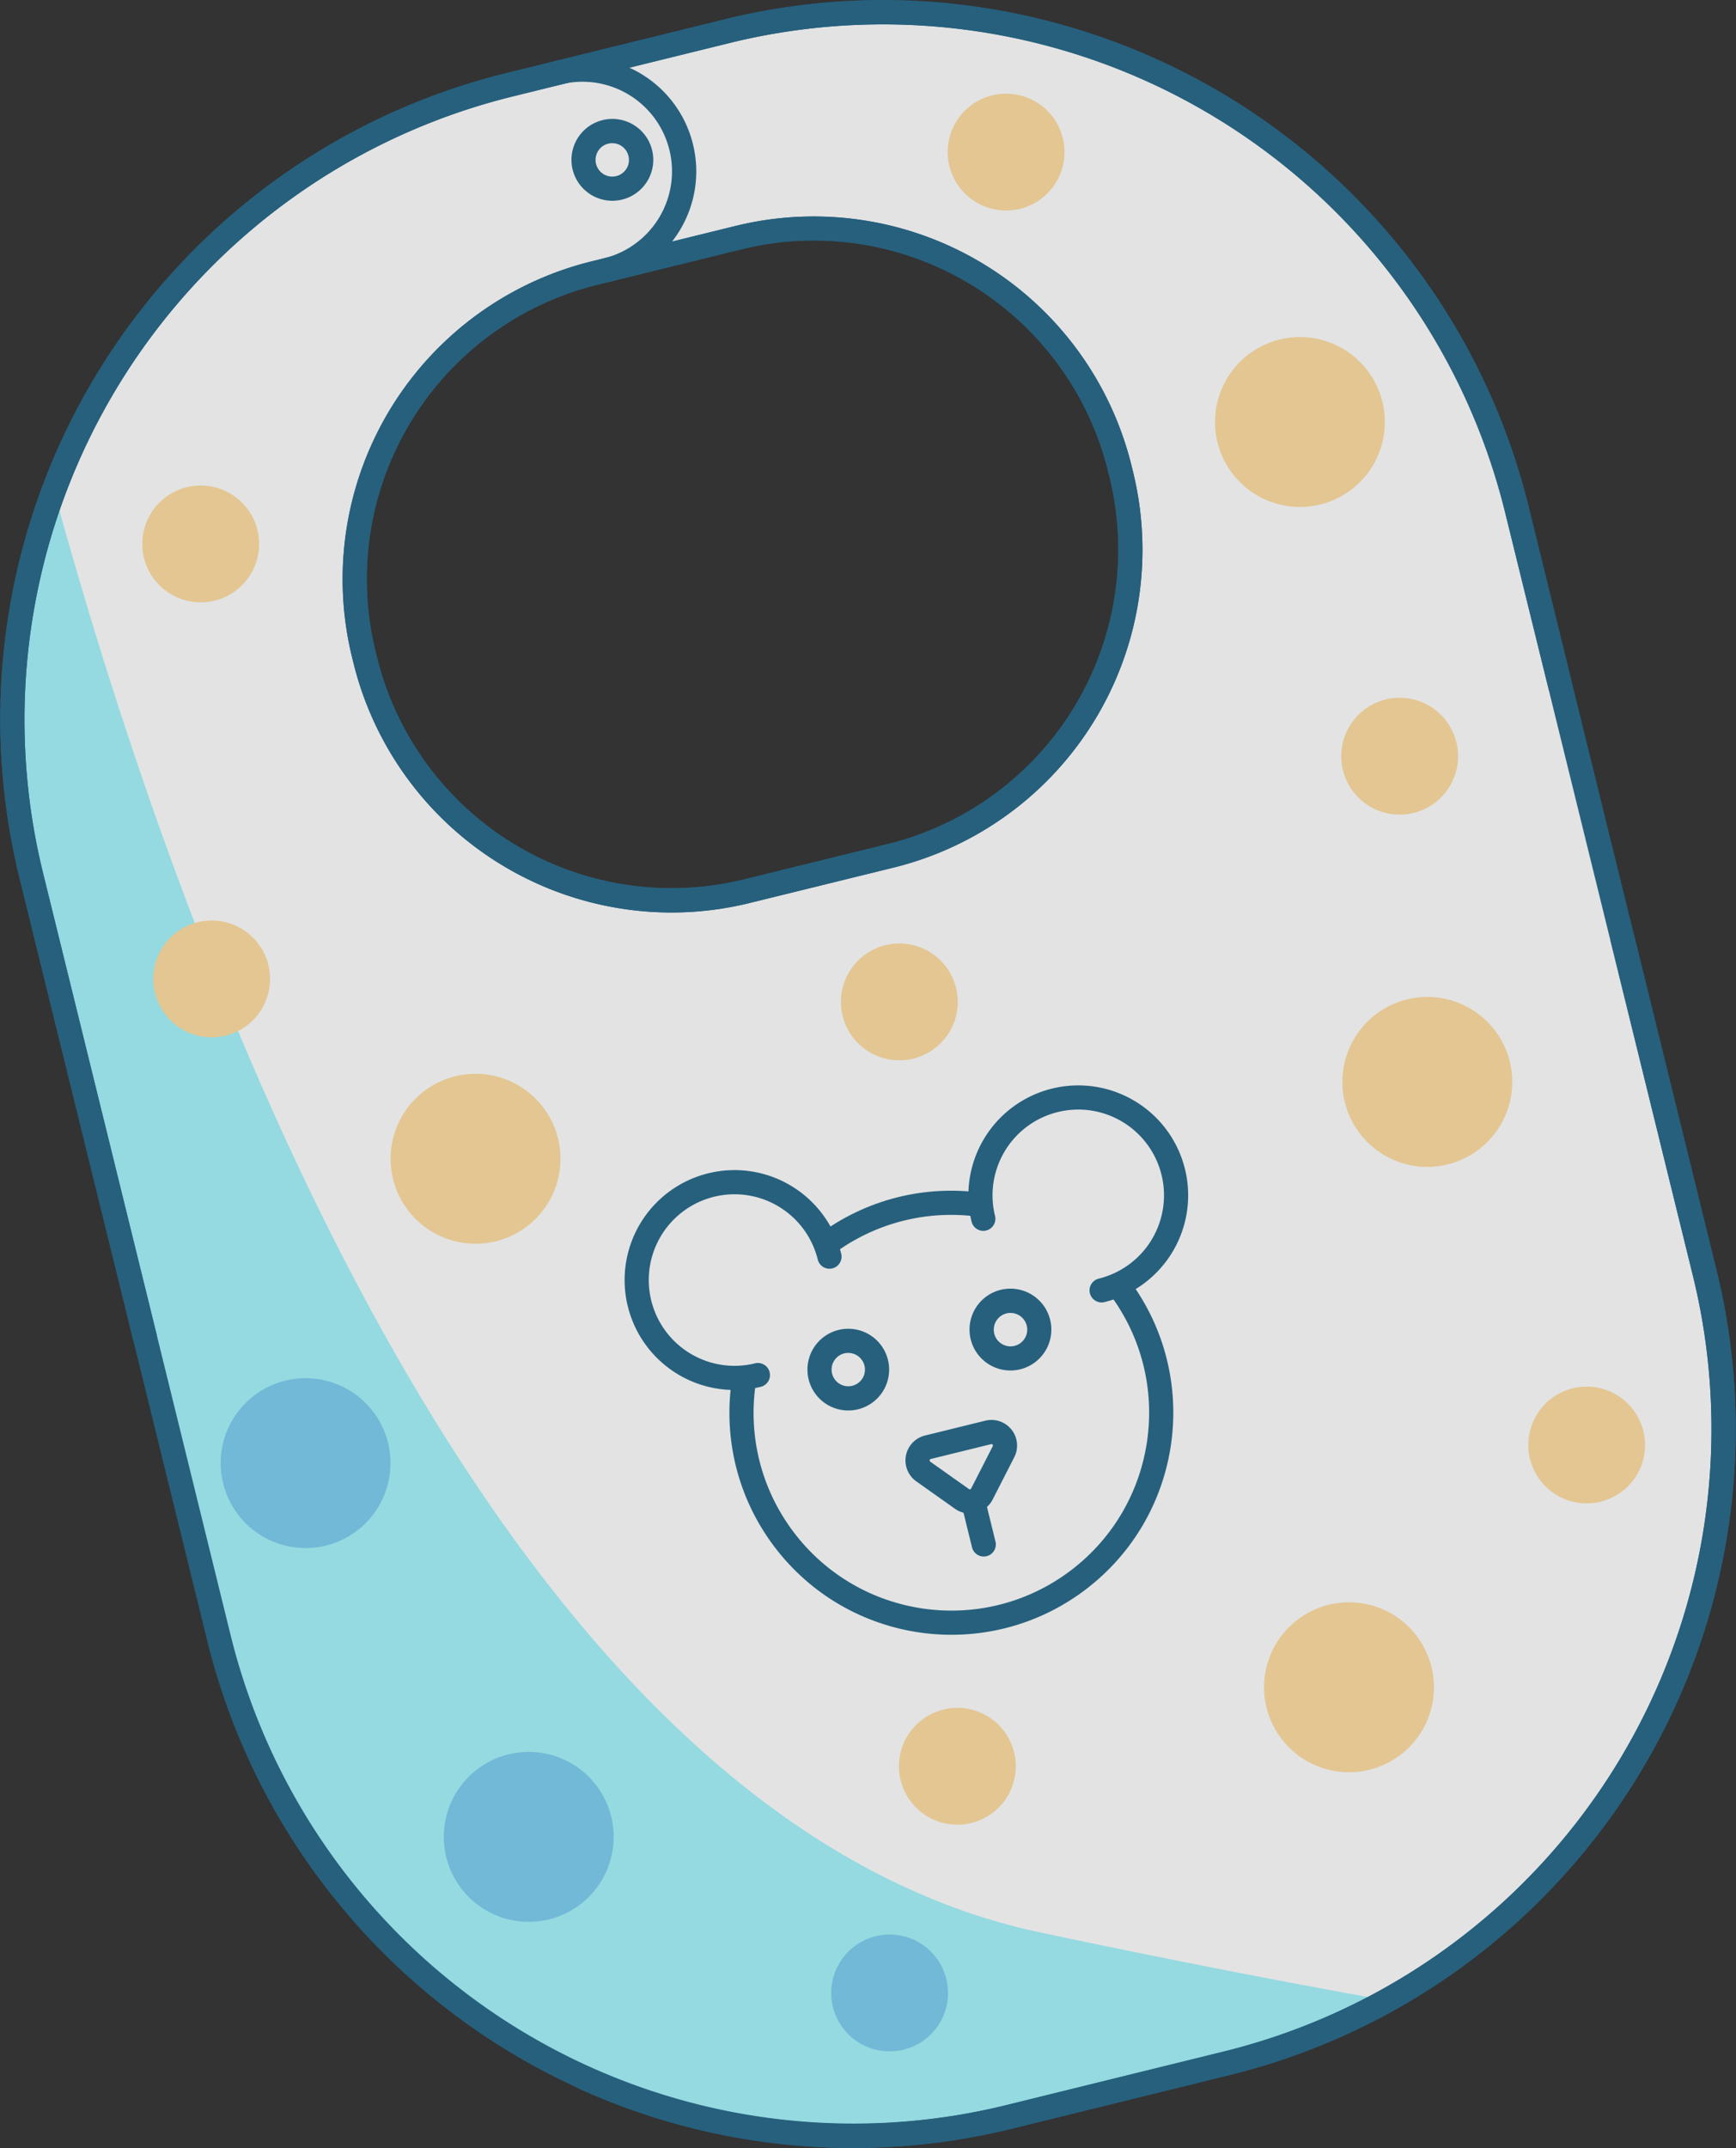 <svg xmlns="http://www.w3.org/2000/svg" width="53.902" height="66.668" viewBox="0 0 53.902 66.668"><rect x="0" y="0" width="53.902" height="66.668" fill="#333333" stroke="none"/><defs><style>.a{opacity:0.86;}.b,.c{fill:#fff;}.c{stroke:#246789;stroke-linecap:round;stroke-linejoin:round;stroke-width:0.75px;}.d{fill:#246789;}.e{fill:#a4f4fc;}.f{fill:#ffdda1;}.g{fill:#7ccef2;}</style></defs><g class="a" transform="translate(-164.668 -32.952)"><path class="b" d="M187.231,33.923l-6.753,1.662A20.276,20.276,0,0,0,165.639,60.12l5.834,23.693a20.275,20.275,0,0,0,24.534,14.839l6.753-1.663A20.274,20.274,0,0,0,217.6,72.455l-5.834-23.693A20.274,20.274,0,0,0,187.231,33.923Zm12.252,13.75a9.783,9.783,0,0,1-7.16,11.839l-4.473,1.1a9.782,9.782,0,0,1-11.838-7.16l-.046-.187a9.783,9.783,0,0,1,7.16-11.838l4.473-1.1a9.783,9.783,0,0,1,11.838,7.161Z"/><circle class="c" cx="6.516" cy="6.516" r="6.516" transform="translate(185.081 75.522) rotate(-37.038)"/><path class="c" d="M195.156,79.32l.67-1.311a.42.42,0,0,0-.475-.6l-1.874.461a.421.421,0,0,0-.142.752l1.2.85A.421.421,0,0,0,195.156,79.32Z"/><line class="c" x1="0.29" y1="1.179" transform="translate(194.923 79.707)"/><path class="c" d="M188.2,75.629a3.037,3.037,0,1,1,2.223-3.675"/><path class="c" d="M198.873,73a3.037,3.037,0,1,0-3.674-2.222"/><path class="d" d="M191.007,76.728a1.268,1.268,0,0,1-.3-2.5,1.268,1.268,0,1,1,.3,2.5Zm0-1.787a.528.528,0,0,0-.125.015.518.518,0,1,0,.567.772.514.514,0,0,0,.06-.392h0a.519.519,0,0,0-.5-.394Z"/><path class="d" d="M196.046,75.487a1.27,1.27,0,1,1,.3-.037A1.271,1.271,0,0,1,196.046,75.487Zm0-1.787a.528.528,0,0,0-.125.015.519.519,0,1,0,.567.772.514.514,0,0,0,.06-.392h0a.519.519,0,0,0-.5-.394Z"/><path class="e" d="M207.707,95.033c-3.1-.553-6.647-1.24-10.718-2.1C179.6,89.263,170.02,61.639,166.341,48.167a20.172,20.172,0,0,0-.7,11.953l5.834,23.693a20.275,20.275,0,0,0,24.534,14.839l6.753-1.663A20.2,20.2,0,0,0,207.707,95.033Z"/><path class="d" d="M183.507,41.709a.375.375,0,0,1-.09-.739,2.778,2.778,0,1,0-1.328-5.4.375.375,0,1,1-.179-.728A3.528,3.528,0,0,1,183.6,41.7.347.347,0,0,1,183.507,41.709Z"/><path class="d" d="M183.68,39.183a1.27,1.27,0,1,1,.306-.037A1.28,1.28,0,0,1,183.68,39.183Zm0-1.787a.528.528,0,0,0-.125.015.51.51,0,0,0-.32.235.518.518,0,0,0,.887.537.509.509,0,0,0,.059-.392h0a.517.517,0,0,0-.5-.394Z"/><path class="d" d="M191.146,99.62q-1,0-2-.1a20.535,20.535,0,0,1-6.5-1.741.375.375,0,1,1,.31-.683,19.809,19.809,0,0,0,12.957,1.19l6.753-1.663a19.9,19.9,0,0,0,14.565-24.08L214.683,62.18a.375.375,0,0,1,.729-.18l2.551,10.365A20.653,20.653,0,0,1,202.85,97.354L196.1,99.016A20.687,20.687,0,0,1,191.146,99.62ZM169.171,74.842a.374.374,0,0,1-.364-.285L165.275,60.21a20.652,20.652,0,0,1,15.114-24.989l6.753-1.662a20.432,20.432,0,0,1,9.506-.092A20.651,20.651,0,0,1,212.13,48.672l1.347,5.474a.375.375,0,0,1-.728.18L211.4,48.852a19.885,19.885,0,0,0-24.08-14.565l-6.753,1.663A19.922,19.922,0,0,0,166,60.03l3.533,14.347a.376.376,0,0,1-.275.454A.4.4,0,0,1,169.171,74.842Zm16.341-13.569a10.178,10.178,0,0,1-9.865-7.73l-.046-.187a10.158,10.158,0,0,1,7.435-12.292l4.473-1.1A10.158,10.158,0,0,1,199.8,47.4l.046.187a10.157,10.157,0,0,1-7.434,12.292l-4.473,1.1A10.155,10.155,0,0,1,185.512,61.273Zm4.443-20.859a9.433,9.433,0,0,0-2.267.277l-4.472,1.1a9.407,9.407,0,0,0-6.886,11.384l.046.187a9.42,9.42,0,0,0,11.384,6.886l4.473-1.1a9.409,9.409,0,0,0,6.886-11.385h0l-.046-.186a9.416,9.416,0,0,0-9.118-7.163Z"/><path class="d" d="M191.161,99.617A20.685,20.685,0,0,1,171.108,83.9L165.275,60.21a20.652,20.652,0,0,1,15.114-24.989l6.753-1.662A20.651,20.651,0,0,1,212.13,48.672l5.833,23.693A20.653,20.653,0,0,1,202.85,97.354L196.1,99.016A20.659,20.659,0,0,1,191.161,99.617Zm-3.84-65.33-6.753,1.663A19.922,19.922,0,0,0,166,60.03l5.834,23.693a19.923,19.923,0,0,0,24.08,14.565l6.753-1.663a19.9,19.9,0,0,0,14.565-24.08L211.4,48.852a19.9,19.9,0,0,0-24.08-14.565Zm-.09-.364h0Zm-1.72,27.35a10.178,10.178,0,0,1-9.864-7.73l-.046-.187a10.158,10.158,0,0,1,7.435-12.292l4.473-1.1A10.172,10.172,0,0,1,199.8,47.4l.046.187a10.157,10.157,0,0,1-7.434,12.292l-4.473,1.1A10.157,10.157,0,0,1,185.511,61.273Zm4.426-20.856a9.361,9.361,0,0,0-2.249.274l-4.472,1.1a9.407,9.407,0,0,0-6.886,11.384l.046.187a9.42,9.42,0,0,0,11.384,6.886l4.473-1.1a9.42,9.42,0,0,0,6.886-11.385h0l-.046-.186A9.426,9.426,0,0,0,189.937,40.417Z"/><circle class="f" cx="2.637" cy="2.637" r="2.637" transform="translate(176.625 71.37) rotate(-86.143)"/><circle class="f" cx="2.637" cy="2.637" r="2.637" transform="translate(203.582 87.572) rotate(-82.164)"/><path class="f" d="M211.546,65.9a2.637,2.637,0,1,1-3.19-1.93A2.637,2.637,0,0,1,211.546,65.9Z"/><path class="f" d="M209.887,55.987a1.813,1.813,0,1,1-2.194-1.326A1.814,1.814,0,0,1,209.887,55.987Z"/><path class="f" d="M173,62.9a1.813,1.813,0,1,1-2.194-1.326A1.814,1.814,0,0,1,173,62.9Z"/><path class="f" d="M197.667,37.239a1.813,1.813,0,1,1-2.193-1.327A1.811,1.811,0,0,1,197.667,37.239Z"/><path class="f" d="M196.154,87.337a1.813,1.813,0,1,1-2.193-1.327A1.813,1.813,0,0,1,196.154,87.337Z"/><path class="g" d="M194.051,94.372a1.813,1.813,0,1,1-2.193-1.327A1.813,1.813,0,0,1,194.051,94.372Z"/><path class="f" d="M215.694,77.367A1.812,1.812,0,1,1,213.5,76.04,1.813,1.813,0,0,1,215.694,77.367Z"/><path class="f" d="M194.352,63.614a1.813,1.813,0,1,1-2.193-1.327A1.811,1.811,0,0,1,194.352,63.614Z"/><path class="f" d="M172.66,49.4a1.813,1.813,0,1,1-2.193-1.327A1.813,1.813,0,0,1,172.66,49.4Z"/><path class="f" d="M207.59,45.42a2.636,2.636,0,1,1-3.19-1.93A2.636,2.636,0,0,1,207.59,45.42Z"/><path class="g" d="M183.645,89.331a2.637,2.637,0,1,1-3.19-1.93A2.636,2.636,0,0,1,183.645,89.331Z"/><path class="g" d="M176.716,77.732a2.636,2.636,0,1,1-3.19-1.93A2.636,2.636,0,0,1,176.716,77.732Z"/></g></svg>